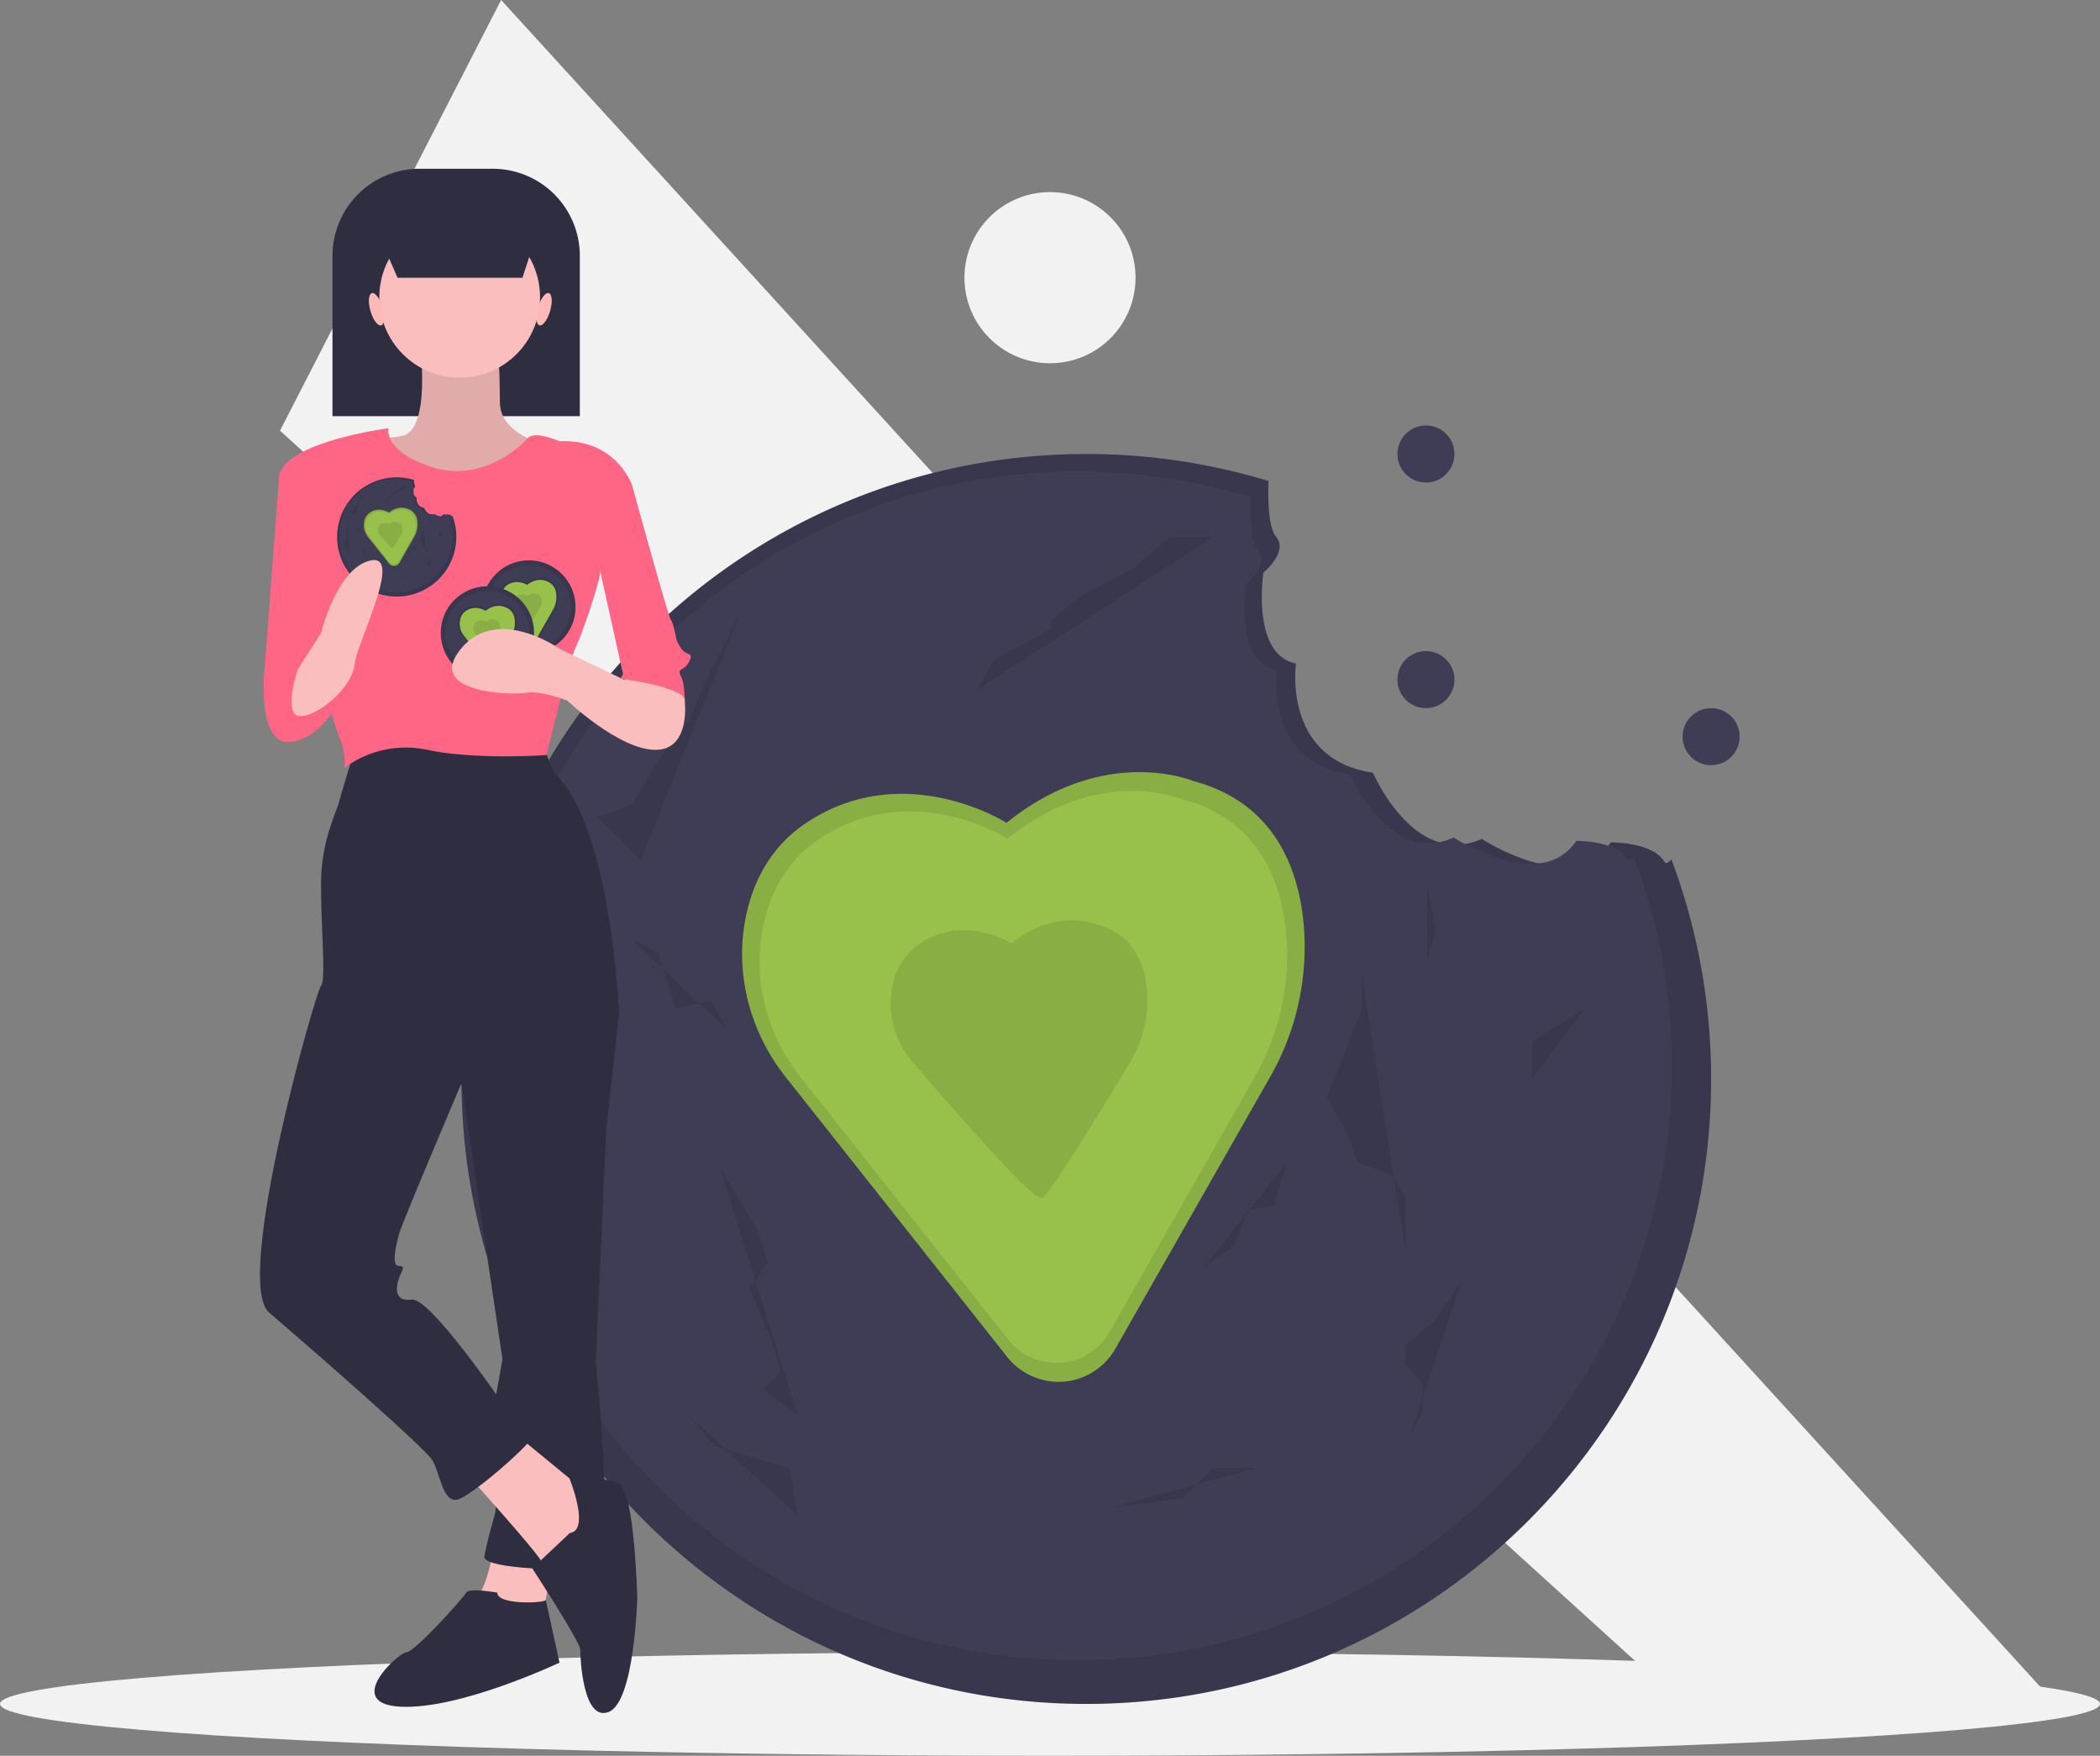 <?xml version="1.0" encoding="UTF-8" standalone="no"?>
<svg
   xmlns:dc="http://purl.org/dc/elements/1.1/"
   xmlns:cc="http://creativecommons.org/ns#"
   xmlns:rdf="http://www.w3.org/1999/02/22-rdf-syntax-ns#"
   xmlns:svg="http://www.w3.org/2000/svg"
   xmlns="http://www.w3.org/2000/svg"
   xmlns:sodipodi="http://sodipodi.sourceforge.net/DTD/sodipodi-0.dtd"
   xmlns:inkscape="http://www.inkscape.org/namespaces/inkscape"
   inkscape:version="1.0beta1 (32d4812, 2019-09-19)"
   sodipodi:docname="undraw_cookie_love_ulvn.svg"
   version="1.1"
   viewBox="0 0 810 677.079"
   height="677.079"
   width="810"
   data-name="Layer 1"
   id="b4f74b74-9f48-4ac7-9642-0389d8d43dd0">
  <rect x="0" y="0" width="810" height="677.079" fill="#808080" stroke="none"/>
  <defs
     id="defs990" />
  <sodipodi:namedview
     inkscape:current-layer="b4f74b74-9f48-4ac7-9642-0389d8d43dd0"
     inkscape:window-maximized="0"
     inkscape:window-y="23"
     inkscape:window-x="0"
     inkscape:cy="560"
     inkscape:cx="400"
     inkscape:zoom="0.35"
     showgrid="false"
     id="namedview988"
     inkscape:window-height="670"
     inkscape:window-width="1366"
     inkscape:pageshadow="2"
     inkscape:pageopacity="0"
     guidetolerance="10"
     gridtolerance="10"
     objecttolerance="10"
     borderopacity="1"
     inkscape:document-rotation="0"
     bordercolor="#666666"
     pagecolor="#ffffff" />
  <title
     id="title833">cookie love</title>
  <polygon
     inkscape:export-ydpi="41.48"
     inkscape:export-xdpi="41.48"
     inkscape:export-filename="/Users/MacBook1/cookie.png"
     id="polygon835"
     fill="#f2f2f2"
     points="653.438 661.145 108 166.079 193.292 0 793 657.079 653.438 661.145" />
  <circle
     inkscape:export-ydpi="41.48"
     inkscape:export-xdpi="41.48"
     inkscape:export-filename="/Users/MacBook1/cookie.png"
     id="circle837"
     fill="#f2f2f2"
     r="33"
     cy="107.079"
     cx="405" />
  <circle
     inkscape:export-ydpi="41.48"
     inkscape:export-xdpi="41.48"
     inkscape:export-filename="/Users/MacBook1/cookie.png"
     id="circle839"
     fill="#3f3d56"
     r="11"
     cy="175.079"
     cx="550" />
  <circle
     inkscape:export-ydpi="41.48"
     inkscape:export-xdpi="41.48"
     inkscape:export-filename="/Users/MacBook1/cookie.png"
     id="circle841"
     fill="#3f3d56"
     r="11"
     cy="262.079"
     cx="550" />
  <circle
     inkscape:export-ydpi="41.48"
     inkscape:export-xdpi="41.48"
     inkscape:export-filename="/Users/MacBook1/cookie.png"
     id="circle843"
     fill="#3f3d56"
     r="11"
     cy="284.079"
     cx="660" />
  <ellipse
     inkscape:export-ydpi="41.48"
     inkscape:export-xdpi="41.48"
     inkscape:export-filename="/Users/MacBook1/cookie.png"
     id="ellipse845"
     fill="#f2f2f2"
     ry="20"
     rx="405"
     cy="657.079"
     cx="405" />
  <path
     inkscape:export-ydpi="41.48"
     inkscape:export-xdpi="41.48"
     inkscape:export-filename="/Users/MacBook1/cookie.png"
     id="path847"
     fill="#3f3d56"
     transform="translate(-195 -111.46)"
     d="M836.916,443.695c-4.594-7.577-20.639-7.381-20.639-7.381-14.609,21.706-49.726-1.351-49.726-1.351-26.082,11.669-41.996-25.517-41.996-25.517-35.095-5.248-29.673-42.107-29.673-42.107-17.46-3.506-12.561-35.074-12.561-35.074s9.688-7.946,4.921-13.759c-3.031-3.696-3.219-14.302-2.955-21.543A240.948,240.948,0,0,0,614,286.54c-133.101,0-241,107.899-241,241s107.899,241,241,241,241-107.899,241-241A240.445,240.445,0,0,0,839.688,442.865C838.451,444.261,837.492,444.645,836.916,443.695Z" />
  <path
     inkscape:export-ydpi="41.48"
     inkscape:export-xdpi="41.48"
     inkscape:export-filename="/Users/MacBook1/cookie.png"
     id="path849"
     opacity="0.1"
     transform="translate(-195 -111.46)"
     d="M836.916,443.695c-4.594-7.577-20.639-7.381-20.639-7.381-14.609,21.706-49.726-1.351-49.726-1.351-26.082,11.669-41.996-25.517-41.996-25.517-35.095-5.248-29.673-42.107-29.673-42.107-17.46-3.506-12.561-35.074-12.561-35.074s9.688-7.946,4.921-13.759c-3.031-3.696-3.219-14.302-2.955-21.543A240.948,240.948,0,0,0,614,286.54c-133.101,0-241,107.899-241,241s107.899,241,241,241,241-107.899,241-241A240.445,240.445,0,0,0,839.688,442.865C838.451,444.261,837.492,444.645,836.916,443.695Z" />
  <path
     inkscape:export-ydpi="41.48"
     inkscape:export-xdpi="41.48"
     inkscape:export-filename="/Users/MacBook1/cookie.png"
     id="path851"
     fill="#3f3d56"
     transform="translate(-195 -111.46)"
     d="M822.633,442.744c-4.369-7.206-19.629-7.02-19.629-7.02-13.894,20.643-47.292-1.285-47.292-1.285-24.806,11.098-39.941-24.268-39.941-24.268-33.377-4.991-28.221-40.045-28.221-40.045-16.606-3.334-11.946-33.357-11.946-33.357s9.214-7.557,4.68-13.086c-2.883-3.515-3.062-13.602-2.81-20.488a229.153,229.153,0,0,0-66.846-9.914c-126.585,0-229.203,102.618-229.203,229.203s102.618,229.203,229.203,229.203,229.203-102.618,229.203-229.203a228.676,228.676,0,0,0-14.563-80.53C824.093,443.282,823.181,443.647,822.633,442.744Z" />
  <path
     inkscape:export-ydpi="41.48"
     inkscape:export-xdpi="41.48"
     inkscape:export-filename="/Users/MacBook1/cookie.png"
     id="path853"
     fill="#97c14b"
     transform="translate(-195 -111.46)"
     d="M583.262,428.777s-39.525-25.152-77.253,0c-13.205,8.803-19.807,21.348-22.811,33.937-5.341,22.383.516,45.98,14.8,64.022l85.352,107.813A25.371,25.371,0,0,0,608.648,643.767q.277-.062.558-.129a25.441,25.441,0,0,0,16.085-12.213l59.359-104.24a100.954,100.954,0,0,0,12.823-62.795c-2.784-21.437-13.078-44.035-42.347-51.783C655.125,412.608,620.99,398.235,583.262,428.777Z" />
  <path
     inkscape:export-ydpi="41.48"
     inkscape:export-xdpi="41.48"
     inkscape:export-filename="/Users/MacBook1/cookie.png"
     id="path855"
     opacity="0.1"
     transform="translate(-195 -111.46)"
     d="M583.262,428.777s-39.525-25.152-77.253,0c-13.205,8.803-19.807,21.348-22.811,33.937-5.341,22.383.516,45.98,14.8,64.022l85.352,107.813A25.371,25.371,0,0,0,608.648,643.767q.277-.062.558-.129a25.441,25.441,0,0,0,16.085-12.213l59.359-104.24a100.954,100.954,0,0,0,12.823-62.795c-2.784-21.437-13.078-44.035-42.347-51.783C655.125,412.608,620.99,398.235,583.262,428.777Z" />
  <path
     inkscape:export-ydpi="41.48"
     inkscape:export-xdpi="41.48"
     inkscape:export-filename="/Users/MacBook1/cookie.png"
     id="path857"
     fill="#97c14b"
     transform="translate(-195 -111.46)"
     d="M583.664,434.847s-37.077-23.594-72.469,0c-12.387,8.258-18.581,20.026-21.399,31.835-5.011,20.997.484,43.132,13.883,60.057l80.066,101.135a23.8,23.8,0,0,0,23.732,8.648q.26-.058.523-.121a23.866,23.866,0,0,0,15.089-11.456l55.682-97.784a94.702,94.702,0,0,0,12.029-58.906c-2.611-20.11-12.268-41.308-39.725-48.576C651.077,419.679,619.056,406.197,583.664,434.847Z" />
  <path
     inkscape:export-ydpi="41.48"
     inkscape:export-xdpi="41.48"
     inkscape:export-filename="/Users/MacBook1/cookie.png"
     id="path859"
     opacity="0.1"
     transform="translate(-195 -111.46)"
     d="M585.107,475.304s-18.039-11.479-35.258,0a24.904,24.904,0,0,0-10.411,15.488,34.403,34.403,0,0,0,6.754,29.219s46.182,54.38,50.501,53.413q.126-.028.255-.059c3.111-.747,34.432-53.148,34.432-53.148a46.075,46.075,0,0,0,5.852-28.659c-1.27-9.784-5.969-20.097-19.327-23.633C617.905,467.924,602.326,461.365,585.107,475.304Z" />
  <polyline
     inkscape:export-ydpi="41.48"
     inkscape:export-xdpi="41.48"
     inkscape:export-filename="/Users/MacBook1/cookie.png"
     id="polyline861"
     opacity="0.1"
     points="277.434 449.785 282.49 458.212 292.601 475.065 295.972 486.862 289.231 496.974 297.657 517.198 301.028 528.995 294.287 535.736 307.769 545.848" />
  <polyline
     inkscape:export-ydpi="41.48"
     inkscape:export-xdpi="41.48"
     inkscape:export-filename="/Users/MacBook1/cookie.png"
     id="polyline863"
     opacity="0.1"
     points="525.175 375.631 525.175 389.114 516.748 411.023 511.692 422.82 520.119 437.988 523.49 448.1 536.972 453.156 542.028 461.583 542.028 481.806" />
  <path
     inkscape:export-ydpi="41.48"
     inkscape:export-xdpi="41.48"
     inkscape:export-filename="/Users/MacBook1/cookie.png"
     id="path865"
     opacity="0.1"
     transform="translate(-195 -111.46)"
     d="M806.126,500.574l-13.483,8.427s-6.741,3.371-6.741,5.056v13.483" />
  <polyline
     inkscape:export-ydpi="41.48"
     inkscape:export-xdpi="41.48"
     inkscape:export-filename="/Users/MacBook1/cookie.png"
     id="polyline867"
     opacity="0.1"
     points="550.455 341.925 553.825 358.778 550.455 370.576" />
  <polyline
     inkscape:export-ydpi="41.48"
     inkscape:export-xdpi="41.48"
     inkscape:export-filename="/Users/MacBook1/cookie.png"
     id="polyline869"
     opacity="0.1"
     points="563.937 493.604 553.825 508.771 542.028 518.883 542.028 525.624 548.769 534.051 548.769 544.163 543.713 554.275" />
  <polyline
     inkscape:export-ydpi="41.48"
     inkscape:export-xdpi="41.48"
     inkscape:export-filename="/Users/MacBook1/cookie.png"
     id="polyline871"
     opacity="0.1"
     points="467.874 207.1 451.021 207.1 437.538 218.897 415.629 230.694 405.517 239.121 405.517 242.492 383.608 254.289 376.867 266.086" />
  <path
     inkscape:export-ydpi="41.48"
     inkscape:export-xdpi="41.48"
     inkscape:export-filename="/Users/MacBook1/cookie.png"
     id="path873"
     opacity="0.1"
     transform="translate(-195 -111.46)"
     d="M480.86,347.211l-15.168,30.336-5.056,11.797-11.797,15.168s-8.427,15.168-10.112,16.853-13.483,5.056-13.483,5.056l16.853,16.853" />
  <polyline
     inkscape:export-ydpi="41.48"
     inkscape:export-xdpi="41.48"
     inkscape:export-filename="/Users/MacBook1/cookie.png"
     id="polyline875"
     opacity="0.1"
     points="218.448 352.037 215.077 373.946 218.448 387.429 218.448 411.023 208.336 454.841 218.448 466.638 230.245 481.806" />
  <polyline
     inkscape:export-ydpi="41.48"
     inkscape:export-xdpi="41.48"
     inkscape:export-filename="/Users/MacBook1/cookie.png"
     id="polyline877"
     opacity="0.1"
     points="243.727 362.149 253.839 367.205 260.58 389.114 274.063 385.743 280.804 397.541" />
  <polyline
     inkscape:export-ydpi="41.48"
     inkscape:export-xdpi="41.48"
     inkscape:export-filename="/Users/MacBook1/cookie.png"
     id="polyline879"
     opacity="0.1"
     points="429.112 581.24 456.077 577.869 467.874 566.072 484.727 566.072" />
  <polyline
     inkscape:export-ydpi="41.48"
     inkscape:export-xdpi="41.48"
     inkscape:export-filename="/Users/MacBook1/cookie.png"
     id="polyline881"
     opacity="0.1"
     points="265.636 545.848 275.748 557.645 292.601 562.701 304.399 566.072 307.769 584.61" />
  <polyline
     inkscape:export-ydpi="41.48"
     inkscape:export-xdpi="41.48"
     inkscape:export-filename="/Users/MacBook1/cookie.png"
     id="polyline883"
     opacity="0.1"
     points="464.503 488.548 476.301 480.121 481.357 466.638 491.469 464.953 496.524 448.1" />
  <path
     inkscape:export-ydpi="41.48"
     inkscape:export-xdpi="41.48"
     inkscape:export-filename="/Users/MacBook1/cookie.png"
     id="path885"
     fill="#2f2e41"
     d="M161.837,65.079h28.218a33.592,33.592,0,0,1,33.592,33.592V160.482a0,0,0,0,1,0,0H128.245a0,0,0,0,1,0,0V98.671A33.592,33.592,0,0,1,161.837,65.079Z" />
  <path
     inkscape:export-ydpi="41.48"
     inkscape:export-xdpi="41.48"
     inkscape:export-filename="/Users/MacBook1/cookie.png"
     id="path887"
     fill="#fbbebe"
     transform="translate(-195 -111.46)"
     d="M385.808,706.621s-3,19-8,22,26,10,26,10l5-30Z" />
  <path
     inkscape:export-ydpi="41.48"
     inkscape:export-xdpi="41.48"
     inkscape:export-filename="/Users/MacBook1/cookie.png"
     id="path889"
     fill="#2f2e41"
     transform="translate(-195 -111.46)"
     d="M422.808,489.621l11,13-5,45-4,89s8,77,0,79-44,1-43-4,2-9,4-16-2-32-2-32l5-28-18-121Z" />
  <path
     inkscape:export-ydpi="41.48"
     inkscape:export-xdpi="41.48"
     inkscape:export-filename="/Users/MacBook1/cookie.png"
     id="path891"
     fill="#2f2e41"
     transform="translate(-195 -111.46)"
     d="M386.808,725.621s-11-2-12,0-20,23-23,23-25,20-2,21,61-17,61-17-5.592-25.446-5.296-24.223S386.808,730.621,386.808,725.621Z" />
  <path
     inkscape:export-ydpi="41.48"
     inkscape:export-xdpi="41.48"
     inkscape:export-filename="/Users/MacBook1/cookie.png"
     id="path893"
     fill="#fbbebe"
     transform="translate(-195 -111.46)"
     d="M374.808,679.621s28,31,29,34,16,0,16,0l6-20-5-7-28-23Z" />
  <path
     inkscape:export-ydpi="41.48"
     inkscape:export-xdpi="41.48"
     inkscape:export-filename="/Users/MacBook1/cookie.png"
     id="path895"
     fill="#2f2e41"
     transform="translate(-195 -111.46)"
     d="M414.808,702.621l-14.5,13.648s18.5,28.352,18.5,31.352,1,28,11,24,11-44,11-44-1-41-7-44-19.15-2.052-19.15-2.052S422.808,701.621,414.808,702.621Z" />
  <path
     inkscape:export-ydpi="41.48"
     inkscape:export-xdpi="41.48"
     inkscape:export-filename="/Users/MacBook1/cookie.png"
     id="path897"
     fill="#2f2e41"
     transform="translate(-195 -111.46)"
     d="M331.808,400.621s-5,16-6,20-7,15-7,32,2,37,0,39-34,114-20,126,60,52,63,57,4,17,10,15,29-22,30-26-13-11-13-11-28-41-35-40-6-5-5-8,3-5,0-5-1-8,0-12,24-58,24-58l61-27s-3-73-25-93l-5-12S347.808,393.621,331.808,400.621Z" />
  <path
     inkscape:export-ydpi="41.48"
     inkscape:export-xdpi="41.48"
     inkscape:export-filename="/Users/MacBook1/cookie.png"
     id="path899"
     fill="#fbbebe"
     transform="translate(-195 -111.46)"
     d="M356.808,242.621s5,35-7,37-22,1-22,2,30,32,30,32l28-2,25-27s-23-4-23-18-1-24-1-24Z" />
  <path
     inkscape:export-ydpi="41.48"
     inkscape:export-xdpi="41.48"
     inkscape:export-filename="/Users/MacBook1/cookie.png"
     id="path901"
     opacity="0.1"
     transform="translate(-195 -111.46)"
     d="M356.808,242.621s5,35-7,37-22,1-22,2,30,32,30,32l28-2,25-27s-23-4-23-18-1-24-1-24Z" />
  <circle
     inkscape:export-ydpi="41.48"
     inkscape:export-xdpi="41.48"
     inkscape:export-filename="/Users/MacBook1/cookie.png"
     id="circle903"
     fill="#fbbebe"
     r="31"
     cy="114.661"
     cx="177.308" />
  <path
     inkscape:export-ydpi="41.48"
     inkscape:export-xdpi="41.48"
     inkscape:export-filename="/Users/MacBook1/cookie.png"
     id="path905"
     fill="#ff6584"
     transform="translate(-195 -111.46)"
     d="M344.808,276.621s-39,5-42,18,20,94,23,101,2,12,2,12a39.566,39.566,0,0,1,32-7c19,4,46,2,46,2s9-37,11-41,10-26,10-32,12-31,12-31-6-18-28-17c0,0-9.596-4.295-12.298-1.148s-17.702,17.148-36.702,11.148S344.808,276.621,344.808,276.621Z" />
  <path
     inkscape:export-ydpi="41.48"
     inkscape:export-xdpi="41.48"
     inkscape:export-filename="/Users/MacBook1/cookie.png"
     id="path907"
     fill="#ff6584"
     transform="translate(-195 -111.46)"
     d="M313.808,293.621h-11l-6,79s22,6,25,2S313.808,293.621,313.808,293.621Z" />
  <path
     inkscape:export-ydpi="41.48"
     inkscape:export-xdpi="41.48"
     inkscape:export-filename="/Users/MacBook1/cookie.png"
     id="path909"
     fill="#ff6584"
     transform="translate(-195 -111.46)"
     d="M419.808,293.621l19,5s14,51,15,52,2,7,2,7,0,1,2,4,5,1,3,5-5,2-3,6,1,15,1,15-5-19-23-14l-12-54Z" />
  <polygon
     inkscape:export-ydpi="41.48"
     inkscape:export-xdpi="41.48"
     inkscape:export-filename="/Users/MacBook1/cookie.png"
     id="polygon911"
     fill="#2f2e41"
     points="201.511 107.121 153.343 107.121 142.438 82.057 209.69 82.057 201.511 107.121" />
  <ellipse
     inkscape:export-ydpi="41.48"
     inkscape:export-xdpi="41.48"
     inkscape:export-filename="/Users/MacBook1/cookie.png"
     id="ellipse913"
     fill="#ffb9b9"
     transform="translate(-245.768 -7.653) rotate(-16.16)"
     ry="6.468"
     rx="2.425"
     cy="230.709"
     cx="340.224" />
  <ellipse
     inkscape:export-ydpi="41.48"
     inkscape:export-xdpi="41.48"
     inkscape:export-filename="/Users/MacBook1/cookie.png"
     id="ellipse915"
     fill="#ffb9b9"
     transform="translate(-124.414 443.901) rotate(-73.84)"
     ry="2.425"
     rx="6.468"
     cy="230.709"
     cx="404.861" />
  <circle
     inkscape:export-ydpi="41.48"
     inkscape:export-xdpi="41.48"
     inkscape:export-filename="/Users/MacBook1/cookie.png"
     id="circle917"
     fill="#3f3d56"
     r="18"
     cy="234.079"
     cx="204" />
  <circle
     inkscape:export-ydpi="41.48"
     inkscape:export-xdpi="41.48"
     inkscape:export-filename="/Users/MacBook1/cookie.png"
     id="circle919"
     opacity="0.1"
     r="18"
     cy="234.079"
     cx="204" />
  <circle
     inkscape:export-ydpi="41.48"
     inkscape:export-xdpi="41.48"
     inkscape:export-filename="/Users/MacBook1/cookie.png"
     id="circle921"
     fill="#3f3d56"
     r="16.215"
     cy="234.079"
     cx="204" />
  <path
     inkscape:export-ydpi="41.48"
     inkscape:export-xdpi="41.48"
     inkscape:export-filename="/Users/MacBook1/cookie.png"
     id="path923"
     opacity="0.1"
     transform="translate(-195 -111.46)"
     d="M398.285,336.373s-4.131-2.629-8.075,0a5.704,5.704,0,0,0-2.384,3.547,7.879,7.879,0,0,0,1.547,6.692l8.921,11.269a2.652,2.652,0,0,0,2.644.964l.058-.014a2.659,2.659,0,0,0,1.681-1.277l6.205-10.896a10.552,10.552,0,0,0,1.34-6.564,5.896,5.896,0,0,0-4.426-5.413S402.229,333.181,398.285,336.373Z" />
  <path
     inkscape:export-ydpi="41.48"
     inkscape:export-xdpi="41.48"
     inkscape:export-filename="/Users/MacBook1/cookie.png"
     id="path925"
     fill="#97c14b"
     transform="translate(-195 -111.46)"
     d="M398.327,337.008s-3.875-2.466-7.575,0a5.35,5.35,0,0,0-2.237,3.328,7.391,7.391,0,0,0,1.451,6.277l8.369,10.571a2.488,2.488,0,0,0,2.481.904l.055-.013a2.495,2.495,0,0,0,1.577-1.197l5.82-10.221a9.899,9.899,0,0,0,1.257-6.157,5.531,5.531,0,0,0-4.152-5.077S402.026,334.013,398.327,337.008Z" />
  <path
     inkscape:export-ydpi="41.48"
     inkscape:export-xdpi="41.48"
     inkscape:export-filename="/Users/MacBook1/cookie.png"
     id="path927"
     opacity="0.1"
     transform="translate(-195 -111.46)"
     d="M398.478,341.237a3.557,3.557,0,0,0-3.685,0,2.603,2.603,0,0,0-1.088,1.619,3.596,3.596,0,0,0,.706,3.054s4.827,5.684,5.279,5.583l.027-.006c.325-.078,3.599-5.555,3.599-5.555a4.816,4.816,0,0,0,.612-2.996,2.691,2.691,0,0,0-2.02-2.47A3.503,3.503,0,0,0,398.478,341.237Z" />
  <circle
     inkscape:export-ydpi="41.48"
     inkscape:export-xdpi="41.48"
     inkscape:export-filename="/Users/MacBook1/cookie.png"
     id="circle929"
     fill="#3f3d56"
     r="18"
     cy="244.079"
     cx="188" />
  <circle
     inkscape:export-ydpi="41.48"
     inkscape:export-xdpi="41.48"
     inkscape:export-filename="/Users/MacBook1/cookie.png"
     id="circle931"
     opacity="0.1"
     r="18"
     cy="244.079"
     cx="188" />
  <circle
     inkscape:export-ydpi="41.48"
     inkscape:export-xdpi="41.48"
     inkscape:export-filename="/Users/MacBook1/cookie.png"
     id="circle933"
     fill="#3f3d56"
     r="16.215"
     cy="244.079"
     cx="188" />
  <path
     inkscape:export-ydpi="41.48"
     inkscape:export-xdpi="41.48"
     inkscape:export-filename="/Users/MacBook1/cookie.png"
     id="path935"
     opacity="0.1"
     transform="translate(-195 -111.46)"
     d="M382.285,346.373s-4.131-2.629-8.075,0a5.704,5.704,0,0,0-2.384,3.547,7.879,7.879,0,0,0,1.547,6.692l8.921,11.269a2.652,2.652,0,0,0,2.644.964l.058-.014a2.659,2.659,0,0,0,1.681-1.277l6.205-10.896a10.552,10.552,0,0,0,1.34-6.564,5.896,5.896,0,0,0-4.426-5.413S386.229,343.181,382.285,346.373Z" />
  <path
     inkscape:export-ydpi="41.48"
     inkscape:export-xdpi="41.48"
     inkscape:export-filename="/Users/MacBook1/cookie.png"
     id="path937"
     fill="#97c14b"
     transform="translate(-195 -111.46)"
     d="M382.327,347.008s-3.875-2.466-7.575,0a5.35,5.35,0,0,0-2.237,3.328,7.391,7.391,0,0,0,1.451,6.277l8.369,10.571a2.488,2.488,0,0,0,2.481.904l.055-.013a2.495,2.495,0,0,0,1.577-1.197l5.82-10.221a9.899,9.899,0,0,0,1.257-6.157,5.531,5.531,0,0,0-4.152-5.077S386.026,344.013,382.327,347.008Z" />
  <path
     inkscape:export-ydpi="41.48"
     inkscape:export-xdpi="41.48"
     inkscape:export-filename="/Users/MacBook1/cookie.png"
     id="path939"
     opacity="0.1"
     transform="translate(-195 -111.46)"
     d="M382.478,351.237a3.557,3.557,0,0,0-3.685,0,2.603,2.603,0,0,0-1.088,1.619,3.596,3.596,0,0,0,.706,3.054s4.827,5.684,5.279,5.583l.027-.006c.325-.078,3.599-5.555,3.599-5.555a4.816,4.816,0,0,0,.612-2.996,2.691,2.691,0,0,0-2.02-2.47A3.503,3.503,0,0,0,382.478,351.237Z" />
  <path
     inkscape:export-ydpi="41.48"
     inkscape:export-xdpi="41.48"
     inkscape:export-filename="/Users/MacBook1/cookie.png"
     id="path941"
     fill="#3f3d56"
     transform="translate(-195 -111.46)"
     d="M369.274,310.538c-.438-.723-1.97-.704-1.97-.704-1.394,2.072-4.746-.129-4.746-.129-2.489,1.114-4.008-2.435-4.008-2.435-3.349-.501-2.832-4.018-2.832-4.018-1.666-.335-1.199-3.347-1.199-3.347s.925-.758.47-1.313a4.038,4.038,0,0,1-.282-2.056,22.985,22.985,0,1,0,14.831,13.924C369.421,310.592,369.329,310.628,369.274,310.538Z" />
  <path
     inkscape:export-ydpi="41.48"
     inkscape:export-xdpi="41.48"
     inkscape:export-filename="/Users/MacBook1/cookie.png"
     id="path943"
     opacity="0.1"
     transform="translate(-195 -111.46)"
     d="M369.274,310.538c-.438-.723-1.97-.704-1.97-.704-1.394,2.072-4.746-.129-4.746-.129-2.489,1.114-4.008-2.435-4.008-2.435-3.349-.501-2.832-4.018-2.832-4.018-1.666-.335-1.199-3.347-1.199-3.347s.925-.758.47-1.313a4.038,4.038,0,0,1-.282-2.056,22.985,22.985,0,1,0,14.831,13.924C369.421,310.592,369.329,310.628,369.274,310.538Z" />
  <path
     inkscape:export-ydpi="41.48"
     inkscape:export-xdpi="41.48"
     inkscape:export-filename="/Users/MacBook1/cookie.png"
     id="path945"
     fill="#3f3d56"
     transform="translate(-195 -111.46)"
     d="M367.911,310.447c-.417-.688-1.873-.67-1.873-.67-1.326,1.97-4.513-.123-4.513-.123-2.367,1.059-3.812-2.316-3.812-2.316-3.185-.476-2.693-3.822-2.693-3.822-1.585-.318-1.14-3.183-1.14-3.183s.879-.721.447-1.249a3.84,3.84,0,0,1-.268-1.955,21.86,21.86,0,1,0,14.105,13.243C368.05,310.498,367.963,310.533,367.911,310.447Z" />
  <path
     inkscape:export-ydpi="41.48"
     inkscape:export-xdpi="41.48"
     inkscape:export-filename="/Users/MacBook1/cookie.png"
     id="path947"
     fill="#97c14b"
     transform="translate(-195 -111.46)"
     d="M345.067,309.114s-3.772-2.4-7.373,0a5.208,5.208,0,0,0-2.177,3.239,7.194,7.194,0,0,0,1.412,6.11l8.146,10.289a2.421,2.421,0,0,0,2.414.88l.053-.012a2.428,2.428,0,0,0,1.535-1.166l5.665-9.948a9.635,9.635,0,0,0,1.224-5.993,5.383,5.383,0,0,0-4.041-4.942S348.667,306.199,345.067,309.114Z" />
  <path
     inkscape:export-ydpi="41.48"
     inkscape:export-xdpi="41.48"
     inkscape:export-filename="/Users/MacBook1/cookie.png"
     id="path949"
     opacity="0.1"
     transform="translate(-195 -111.46)"
     d="M345.067,309.114s-3.772-2.4-7.373,0a5.208,5.208,0,0,0-2.177,3.239,7.194,7.194,0,0,0,1.412,6.11l8.146,10.289a2.421,2.421,0,0,0,2.414.88l.053-.012a2.428,2.428,0,0,0,1.535-1.166l5.665-9.948a9.635,9.635,0,0,0,1.224-5.993,5.383,5.383,0,0,0-4.041-4.942S348.667,306.199,345.067,309.114Z" />
  <path
     inkscape:export-ydpi="41.48"
     inkscape:export-xdpi="41.48"
     inkscape:export-filename="/Users/MacBook1/cookie.png"
     id="path951"
     fill="#97c14b"
     transform="translate(-195 -111.46)"
     d="M345.105,309.693s-3.538-2.252-6.916,0a4.885,4.885,0,0,0-2.042,3.038,6.748,6.748,0,0,0,1.325,5.732l7.641,9.652a2.271,2.271,0,0,0,2.265.825l.05-.012a2.278,2.278,0,0,0,1.44-1.093l5.314-9.332a9.038,9.038,0,0,0,1.148-5.622,5.05,5.05,0,0,0-3.791-4.636S348.483,306.959,345.105,309.693Z" />
  <path
     inkscape:export-ydpi="41.48"
     inkscape:export-xdpi="41.48"
     inkscape:export-filename="/Users/MacBook1/cookie.png"
     id="path953"
     opacity="0.1"
     transform="translate(-195 -111.46)"
     d="M345.243,313.554a3.247,3.247,0,0,0-3.365,0,2.377,2.377,0,0,0-.994,1.478,3.283,3.283,0,0,0,.645,2.789s4.407,5.19,4.82,5.097l.024-.006a57.857,57.857,0,0,0,3.286-5.072,4.397,4.397,0,0,0,.559-2.735,2.457,2.457,0,0,0-1.845-2.255A3.198,3.198,0,0,0,345.243,313.554Z" />
  <polyline
     inkscape:export-ydpi="41.48"
     inkscape:export-xdpi="41.48"
     inkscape:export-filename="/Users/MacBook1/cookie.png"
     id="polyline955"
     opacity="0.1"
     points="139.49 210.296 139.972 211.1 140.937 212.708 141.259 213.834 140.615 214.799 141.42 216.729 141.741 217.855 141.098 218.499 142.385 219.464" />
  <polyline
     inkscape:export-ydpi="41.48"
     inkscape:export-xdpi="41.48"
     inkscape:export-filename="/Users/MacBook1/cookie.png"
     id="polyline957"
     opacity="0.1"
     points="163.133 203.219 163.133 204.506 162.329 206.597 161.846 207.722 162.65 209.17 162.972 210.135 164.259 210.617 164.741 211.422 164.741 213.352" />
  <path
     inkscape:export-ydpi="41.48"
     inkscape:export-xdpi="41.48"
     inkscape:export-filename="/Users/MacBook1/cookie.png"
     id="path959"
     opacity="0.1"
     transform="translate(-195 -111.46)"
     d="M366.336,315.966l-1.287.804s-.643.322-.643.483v1.287" />
  <polyline
     inkscape:export-ydpi="41.48"
     inkscape:export-xdpi="41.48"
     inkscape:export-filename="/Users/MacBook1/cookie.png"
     id="polyline961"
     opacity="0.1"
     points="165.545 200.002 165.867 201.61 165.545 202.736" />
  <polyline
     inkscape:export-ydpi="41.48"
     inkscape:export-xdpi="41.48"
     inkscape:export-filename="/Users/MacBook1/cookie.png"
     id="polyline963"
     opacity="0.1"
     points="166.832 214.478 165.867 215.925 164.741 216.89 164.741 217.534 165.385 218.338 165.385 219.303 164.902 220.268" />
  <polyline
     inkscape:export-ydpi="41.48"
     inkscape:export-xdpi="41.48"
     inkscape:export-filename="/Users/MacBook1/cookie.png"
     id="polyline965"
     opacity="0.1"
     points="157.664 187.135 156.056 187.135 154.769 188.261 152.678 189.387 151.713 190.191 151.713 190.513 149.622 191.638 148.979 192.764" />
  <path
     inkscape:export-ydpi="41.48"
     inkscape:export-xdpi="41.48"
     inkscape:export-filename="/Users/MacBook1/cookie.png"
     id="path967"
     opacity="0.1"
     transform="translate(-195 -111.46)"
     d="M335.294,301.33l-1.448,2.895-.483,1.126-1.126,1.448s-.804,1.448-.965,1.608a6.621,6.621,0,0,1-1.287.483l1.608,1.608" />
  <polyline
     inkscape:export-ydpi="41.48"
     inkscape:export-xdpi="41.48"
     inkscape:export-filename="/Users/MacBook1/cookie.png"
     id="polyline969"
     opacity="0.1"
     points="133.86 200.967 133.538 203.058 133.86 204.345 133.86 206.597 132.895 210.778 133.86 211.904 134.986 213.352" />
  <polyline
     inkscape:export-ydpi="41.48"
     inkscape:export-xdpi="41.48"
     inkscape:export-filename="/Users/MacBook1/cookie.png"
     id="polyline971"
     opacity="0.1"
     points="136.273 201.932 137.238 202.415 137.881 204.506 139.168 204.184 139.811 205.31" />
  <polyline
     inkscape:export-ydpi="41.48"
     inkscape:export-xdpi="41.48"
     inkscape:export-filename="/Users/MacBook1/cookie.png"
     id="polyline973"
     opacity="0.1"
     points="153.965 222.841 156.538 222.52 157.664 221.394 159.273 221.394" />
  <polyline
     inkscape:export-ydpi="41.48"
     inkscape:export-xdpi="41.48"
     inkscape:export-filename="/Users/MacBook1/cookie.png"
     id="polyline975"
     opacity="0.1"
     points="138.364 219.464 139.329 220.59 140.937 221.072 142.063 221.394 142.385 223.163" />
  <polyline
     inkscape:export-ydpi="41.48"
     inkscape:export-xdpi="41.48"
     inkscape:export-filename="/Users/MacBook1/cookie.png"
     id="polyline977"
     opacity="0.1"
     points="157.343 213.995 158.469 213.191 158.951 211.904 159.916 211.743 160.399 210.135" />
  <path
     inkscape:export-ydpi="41.48"
     inkscape:export-xdpi="41.48"
     inkscape:export-filename="/Users/MacBook1/cookie.png"
     id="path979"
     fill="#ff6584"
     transform="translate(-195 -111.46)"
     d="M299.808,364.621l-3,8s-2,26,10,25,19-16,19-16-7-19-15-17S299.808,364.621,299.808,364.621Z" />
  <path
     inkscape:export-ydpi="41.48"
     inkscape:export-xdpi="41.48"
     inkscape:export-filename="/Users/MacBook1/cookie.png"
     id="path981"
     fill="#fbbebe"
     transform="translate(-195 -111.46)"
     d="M309.808,369.621s-6,18,1,18,20-11,21-20,19-43,6-40-19,28-19,28Z" />
  <path
     inkscape:export-ydpi="41.48"
     inkscape:export-xdpi="41.48"
     inkscape:export-filename="/Users/MacBook1/cookie.png"
     id="path983"
     fill="#fbbebe"
     transform="translate(-195 -111.46)"
     d="M452.808,370.621l6.247,10.44s2.753,19.56-11.247,19.56-34-19-34-19-10-4-16-3-39,0-25-17,38,0,38,0l25,12,13-7Z" />
  <path
     inkscape:export-ydpi="41.48"
     inkscape:export-xdpi="41.48"
     inkscape:export-filename="/Users/MacBook1/cookie.png"
     id="path985"
     fill="#ff6584"
     transform="translate(-195 -111.46)"
     d="M444.308,357.121l-10,16s23,3,25,8-9-26-9-26Z" />
</svg>
